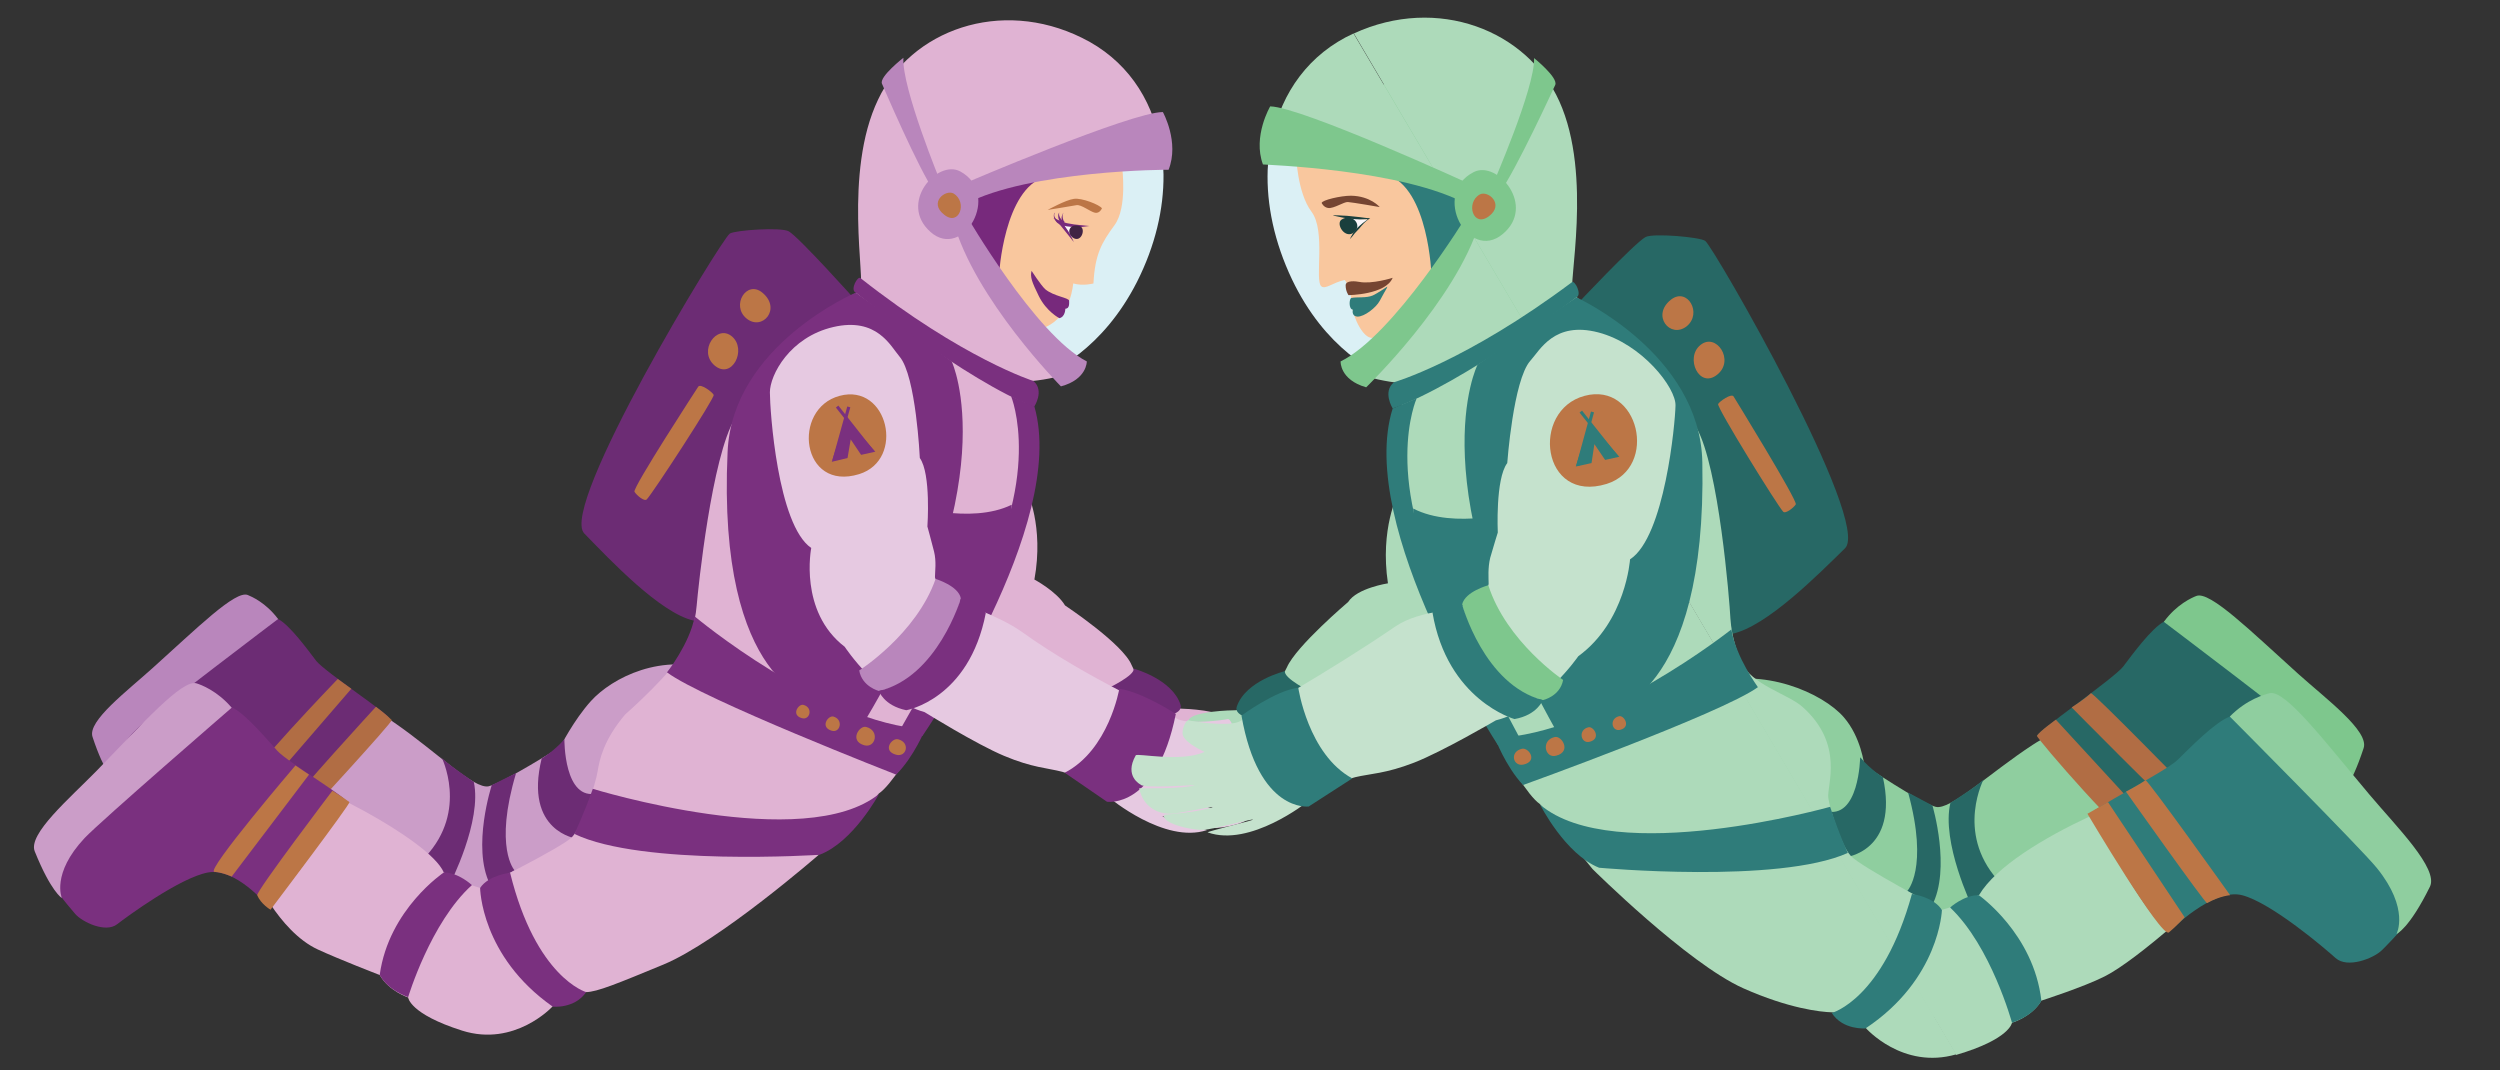 <?xml version="1.0" encoding="utf-8"?>
<!-- Generator: Adobe Illustrator 19.2.0, SVG Export Plug-In . SVG Version: 6.00 Build 0)  -->
<svg version="1.1" id="Layer_1" xmlns="http://www.w3.org/2000/svg" xmlns:xlink="http://www.w3.org/1999/xlink" x="0px" y="0px"
	 width="792px" height="339px" viewBox="0 0 792 339" style="enable-background:new 0 0 792 339;" xml:space="preserve">
<rect x="0" y="0" width="792" height="339" fill="#333333" stroke="none"/>
<style type="text/css">
	.st0{fill:#CB9DC8;}
	.st1{fill:#6C2C74;}
	.st2{fill:#DBF0F5;}
	.st3{fill:#E0B3D3;}
	.st4{fill:#7A307F;}
	.st5{fill:#BC7646;}
	.st6{fill:none;stroke:#B986BC;stroke-miterlimit:10;}
	.st7{fill:#F9C79E;}
	.st8{fill:#77297C;}
	.st9{fill:#FBF7FA;}
	.st10{fill:#412344;}
	.st11{fill:#B986BC;}
	.st12{fill:#B16D44;}
	.st13{fill:#8FCE9F;}
	.st14{fill:#276865;}
	.st15{fill:#ADDABA;}
	.st16{fill:#2F7C7A;}
	.st17{fill:#754532;}
	.st18{fill:#1A3F3D;}
	.st19{display:none;}
	.st20{display:inline;fill:#77297C;}
	.st21{fill:#7EC78D;}
	.st22{fill:#E6C9E1;}
	.st23{fill:none;stroke:#7A307F;stroke-miterlimit:10;}
	.st24{fill:#C5E2CD;}
	.st25{fill:none;stroke:#2F7C7A;stroke-miterlimit:10;}
</style>
<path class="st0" d="M93.2,217.7c0,0,18.6,2.1,31.8,11.3c13.2,9.1,25.1,21.1,29.8,20.1c4.7-1.1,22.7-12.5,22.7-12.5
	s4.2-8.4,9.7-14.5c6.7-7.4,22.7-15.6,39.4-9.5c0,0,9.7-31.6,11-42.3c1.2-10.6,5.2-38.3,11.3-45.6c6.1-7.3,30.1-21.3,32.2-27.1
	s-0.9-36.2,4.3-41.7c5.2-5.5,14.9-33.2,24.3-32.6c9.4,0.6,38.9,5.2,40.2,16.7c1.2,11.6-2.4,39.9-12.2,48.1c-9.7,8.2-24,24.3-24,29.8
	c0,5.5,5.2,7.9,5.2,14c0,6.1-6.1,22.5-5.5,24c0.6,1.5,2.4,3,3.7,10.9c1.2,7.9,1.8,18,2.7,20.4c0.9,2.4,36.8,26.8,34.4,35
	c-2.4,8.2-49.9-28-54.2-25.6c-4.3,2.4-28.6,54.2-37.7,59c-9.1,4.9-40.2,41.4-49.3,42.6c-9.1,1.2-37.1,4.9-42.6,7.9
	c-5.5,3-13.4,9.4-17.6,8.2c-4.3-1.2-50.2-21.6-51.4-26.2c-1.2-4.6-9-46.2-9-46.2L93.2,217.7z"/>
<path class="st1" d="M139.8,239.7c0,0,8.7,17-5,31.7c0,0,5.2,8.7,7.7,8.7c0,0,10.3-20,7.6-32.4C150.2,247.8,139.5,240.5,139.8,239.7
	z"/>
<path class="st1" d="M155.8,248.7c0,0-6.4,19.6-0.6,31.4l7.8-4.4c0,0-6.6-7.1,0.5-30.8L155.8,248.7z"/>
<path class="st1" d="M178.8,234.2c0,0-0.2,19.8,10.5,17.1l-6.5,14.4c0,0-16.9-2.1-11.2-25.4C171.5,240.3,175.3,238.2,178.8,234.2z"
	/>
<path class="st1" d="M271.2,95.3c0,0-17.9-20-21.3-22c-2.4-1.4-17-0.4-18.7,0.7c-2.7,1.8-54.3,86.6-46.1,95s23.9,25.1,34.6,27.6
	C230.6,199.2,271.2,95.3,271.2,95.3z"/>
<path class="st2" d="M347.2,44.3c3.7,0,21.2-7.6,21.4,11c0.1,10.9-2.6,22.5-8.4,34c-5.4,10.6-12,17.8-18.2,22.7
	c-10.6,8.3-22.6,0.6-22.6,0.6l-18.6-52.9L347.2,44.3z"/>
<path class="st3" d="M336.6,115.1c8.5,4.7-14.8,6.1-14.8,6.1s5.1,9.7,5.8,13.4c1.5,8,0.9,17.2-2.3,20.9c0,0,5.5,11.1,2.4,28.1
	c0,0,7.1,3.8,9.7,8.2c0,0,18.4,12.2,21.1,18.9c2.7,6.7,14.3,13.8,15.7,13.8s13.2,0.6,14.6,3.3c1.4,2.7,20.1,16.9,14.5,20.5
	c-5.6,3.7-33.2-1.1-43.2-5c-10-4-56-32.7-56-32.7s-18.1,35.7-25.7,40.8c0,0-13.7,17.3-18.7,18.3c-5,0.9-0.2,1-0.2,1
	s-31.7,27.6-49.4,34.9c-14.3,5.9-21,8.7-24.5,8.7c0,0-7.3,0.5-10.6,4.6c0,0-11.9,12.9-28.6,7.6S129.3,316,129.3,316s-6.1-2-9-7.1
	c0,0-12.9-5-19.6-8.1c-12.6-5.8-20.6-24.3-20.6-24.3l12.2-29.1c2.1-2.2,43.6,18.1,48.3,29c0,0,6.2,3.4,11.5,4.9
	c0,0,25.9-12.8,29.1-16.1c3.2-3.3,7.5-17,8.1-20.7c0.6-3.7,1.8-9.9,8.7-18.1c0,0,15.7-13.8,19-21c1.2-2.5,3.2-7.5,3.7-13.5
	c0.5-5.9,4.8-47.2,12.1-59.3c7.3-12.1,12.8-26.7,31.3-34.7c0,0,6.6-4.3,8.4-6.4c1.8-2.1-5.4-36.9,5.7-60
	C288.5,9.6,316.9-0.8,342.8,12c13.7,6.7,22.1,18.9,24.7,33.4l-67.1,15.7C300.4,61.1,323.1,107.6,336.6,115.1z"/>
<path class="st1" d="M350.7,218.2c0,0,9.1-4.3,8.4-6.4c0,0,12.3,3.3,14.9,11.5c1,3.2-6.7,4.3-10.2,4.3
	C360.3,227.6,350.7,218.2,350.7,218.2z"/>
<path class="st4" d="M185.7,314.3c0,0-15.9-4.5-24.1-37.8c0,0-6.8,0.7-9.5,4.8c0,0,0.2,21.6,23,37.6
	C175,318.9,182,319.7,185.7,314.3"/>
<path class="st4" d="M140.6,276.4c0,0-17.4,11.6-20.3,32.4c0,0,1.7,4.3,9,7.1c0,0,7.1-23.7,20.2-35.5
	C149.5,280.4,145.3,276.4,140.6,276.4z"/>
<path class="st4" d="M187.8,249.9c0,0,67.2,20.7,90.7,1.6c0,0-8.2,15.3-18.9,19.3c0,0-56.2,3.7-77.6-6.6
	C181.9,264.2,184.8,258.4,187.8,249.9z"/>
<path class="st4" d="M271.1,92.7l30.4,21.8c0,0,18.4,38.7-29.2,116.7l-14-9.2c0,0-31.2-4.9-27.8-78.8
	C231.9,109.4,271.1,92.7,271.1,92.7z"/>
<path class="st4" d="M220.1,195.3c0,0,40.5,33.9,73,35.7c0,0-3.5,8.7-9.2,14.4c0,0-61.3-23.9-72.6-32.4
	C211.3,213,218.4,204.1,220.1,195.3z"/>
<path class="st5" d="M254.5,223.3c3.2,0.8,2.1,5-0.5,4.2C250.5,226.5,253,222.9,254.5,223.3z"/>
<path class="st5" d="M263.5,231.5c-3.8-1.1-1.2-4.9,0.5-4.5C267.3,227.9,266.2,232.3,263.5,231.5"/>
<path class="st5" d="M273.8,236.1c-4.9-1.4-1.5-6.4,0.6-5.8C278.8,231.4,277.4,237.1,273.8,236.1"/>
<path class="st5" d="M283.9,239.1c-4.5-1.2-1.4-5.4,0.6-4.9C288.5,235.2,287.2,240,283.9,239.1"/>
<path class="st5" d="M241.5,92.7c6.2,5.1,0,12.3-5,8.2C231.5,96.8,236.5,88.6,241.5,92.7z"/>
<path class="st5" d="M231.9,106.6c4.8,4.1,0,13.8-5.5,9.2C221,111.2,227.1,102.5,231.9,106.6z"/>
<path class="st5" d="M221.2,122.5c0,0-20.9,32.1-20.2,33.3c0.7,1.1,3.1,3.2,3.9,2.4c2-2.1,21.6-32.2,21.2-33.1
	S221.9,121.4,221.2,122.5z"/>
<path class="st6" d="M296.1,159.1"/>
<path class="st4" d="M287.6,159.9c0,0,19.8,6.4,32.9,0c0,0-2,23.5-6.5,34.1c0,0-17.2-1.9-23.9-7.1S287.6,159.9,287.6,159.9z"/>
<path class="st4" d="M285.2,231.1l7,2.1c0,0,46.2-67.1,35.5-104.4l-7.4-3.3c0,0,10.9,25.9-13,66.6L285.2,231.1z"/>
<path class="st7" d="M331.3,103.6c0,0-15.9-10.4-16.6-18.7c0,0,1.4-25.8,10.5-29.6c9.1-3.8,30.3-2.2,30.3-2.2s1.7,12.6-2.4,18.2
	c-4.1,5.6-6.2,9.2-6.7,18.5c0,0-3.2,0.9-6.4,0C339.9,89.8,339.6,99.8,331.3,103.6"/>
<path class="st8" d="M305,67L316.5,87c0,0,1.5-27.1,14.6-31l-23.3,5.6L305,67z"/>
<g id="eye_3_">
	<path class="st5" d="M349.1,66c0,0-0.7,1.7-2.2,1.4c-1.5-0.3-4.4-2.7-5.9-2.4c-1.5,0.3-9.1,1.5-9.1,1.5s5.8-3.2,8.3-3.5
		C342.7,62.6,348.4,64.9,349.1,66z"/>
	<path class="st9" d="M341.9,71.6c1-0.3-2.6,3.6-2.6,3.6c-0.9-2-2.8-4.5-2.8-4.5S339.6,72.3,341.9,71.6z"/>
	<g>
		<path class="st8" d="M340.2,76.7c-0.4-0.5-0.8-1-1.2-1.5l-1.2-1.5l-1.2-1.5c-0.4-0.5-0.8-1-1.2-1.4l-1.7-1.8l2.2,1l0.5,0.2
			l0.5,0.2c0.4,0.1,0.7,0.2,1.1,0.3c0.8,0.1,1.5,0.3,2.3,0.4c1.6,0.2,3.2,0.3,4.8,0.5c-0.8,0.1-1.6,0.2-2.4,0.3
			c-0.8,0.1-1.6,0.1-2.4,0c-0.8,0-1.6-0.1-2.4-0.2c-0.4-0.1-0.8-0.2-1.2-0.3c-0.4-0.1-0.8-0.3-1.2-0.5l0.6-0.8
			c0.5,0.5,0.9,1,1.2,1.5c0.4,0.5,0.7,1.1,1.1,1.6C339.1,74.3,339.7,75.5,340.2,76.7z"/>
	</g>
	<g>
		<path class="st8" d="M336.1,70.8c0,0-0.2-0.2-0.3-0.5c-0.2-0.3-0.4-0.8-0.5-1.2c-0.1-0.5-0.1-1,0-1.3c0.1-0.3,0.3-0.5,0.3-0.5
			c0,0-0.1,0.2-0.1,0.5c0,0.3,0.1,0.7,0.3,1.1c0.2,0.4,0.5,0.7,0.7,0.9c0.2,0.2,0.4,0.3,0.4,0.3L336.1,70.8z"/>
	</g>
	<g>
		<path class="st8" d="M335.8,71.1c0,0-0.1,0-0.2-0.1c-0.1-0.1-0.3-0.2-0.5-0.3c-0.4-0.3-0.8-0.8-1-1.3c-0.3-0.5-0.3-1.2-0.2-1.6
			c0.1-0.2,0.2-0.4,0.3-0.4c0.1-0.1,0.1-0.1,0.1-0.1c0,0-0.2,0.2-0.3,0.6c-0.1,0.4,0.1,0.9,0.4,1.3c0.3,0.4,0.7,0.7,1.1,0.9
			c0.2,0.1,0.3,0.1,0.4,0.1c0.1,0,0.2,0.1,0.2,0.1L335.8,71.1z"/>
	</g>
	<g>
		<path class="st8" d="M337,71.1C337,71.1,337,71.1,337,71.1c-0.1-0.1-0.1-0.1-0.2-0.2c0,0,0,0-0.1-0.1c-0.1-0.1-0.1-0.2-0.2-0.4
			c-0.1-0.3-0.2-0.8-0.2-1.3c0-0.5,0.2-0.9,0.3-1.2c0.1-0.3,0.3-0.5,0.3-0.5s-0.1,0.2-0.2,0.5c-0.1,0.3-0.1,0.8,0,1.2
			c0.1,0.4,0.2,0.8,0.4,1c0.1,0.1,0.2,0.2,0.2,0.3c0,0,0,0,0,0c0,0,0,0-0.1,0c0,0,0,0,0,0L337,71.1z"/>
	</g>
	<path class="st10" d="M342.2,71.7c1.9,0.8,0.3,5.4-2.3,3.6C337.5,73.6,339.1,70.4,342.2,71.7z"/>
</g>
<path class="st8" d="M326.8,85.8c0,0,2.9,4.5,4.3,5.8c2.7,2.3,7.6,2.7,7.6,3.7c0,0.7,0.2,2.5-1.2,2.5c0,0,0,2.6-1.9,3
	c0,0-4.1-2.1-6.5-7C326.9,89.3,326.3,87.8,326.8,85.8z"/>
<path class="st1" d="M123.3,227.6c0,0-22.9,26.3-28,26.3c0,0-9-12.3-17-11.4s-23.9,11.1-26.9,13.1c-3.5,2.4-10-1.4-11.8-3.7
	c-2.4-3.2-7.8-10.8-7.2-11.8c0.6-1,42.7-50.7,55.7-44c3.7,1.9,9.5,9.9,12.1,13.3C102.9,212.8,124,226.8,123.3,227.6z"/>
<path class="st11" d="M29.3,233.4c-1.6-5,10.9-14.4,19.2-21.9c13.8-12.4,26.1-24.6,30-23c1.2,0.5,5.7,2.4,9.6,7.6
	c0,0-39.4,29.8-44.3,34.4c-10.2,9.6-7.6,16.6-7.6,16.6S33.2,245.3,29.3,233.4z"/>
<path class="st12" d="M111.3,218.2l-26.5,30.7c0,0-2.7-1.5-5.4-1.8c-2.8-0.4,27.6-32,27.6-32L111.3,218.2z"/>
<path class="st12" d="M124.1,228.1c0.5,0.5-28.1,31.5-28.1,31.5s-2.9-2.1-3.7-5c-0.3-1.2,26.8-30.7,26.8-30.7
	S122.2,226.2,124.1,228.1z"/>
<path class="st4" d="M109.7,254c0,0-19.6,30.8-25.1,32.8c0,0-9.9-12-18.7-10.4c-8.8,1.6-25.7,14-28.8,16.4
	c-3.7,2.9-11.2-0.8-13.3-3.3c-2.9-3.3-9.4-11.4-8.8-12.6s43.6-59.3,58.5-52.8c4.2,1.9,11.2,10.3,14.4,13.8S110.5,253,109.7,254z"/>
<path class="st0" d="M11,269.7c-2.2-5.5,11.1-16.8,19.7-25.6c14.4-14.8,27.1-29.1,31.6-27.6c1.3,0.4,6.5,2.3,11.1,7.7
	c0,0-41.5,35.9-46.6,41.3c-10.6,11.3-7.2,19-7.2,19S16.2,282.6,11,269.7z"/>
<path class="st5" d="M97.9,245.4l-24.5,32.3c0,0-2.8-1.3-5.5-1.5c-2.9-0.2,25.7-33.7,25.7-33.7L97.9,245.4z"/>
<path class="st5" d="M110.7,254.1c0.5,0.4-25,34.1-25,34.1s-3.1-1.8-4.2-4.6c-0.4-1.2,23.8-33.1,23.8-33.1S108.7,252.6,110.7,254.1z
	"/>
<path class="st11" d="M306,68c0,0,22,38.1,38.3,46.5c0,0,0.1,5.7-8.2,7.9c0,0-27.4-27.7-34.1-52.3L306,68z"/>
<path class="st11" d="M298.1,58c0,0-12.5-30.3-11.9-39.7c0,0-7.7,6-6.8,8.2c0,0,11.6,27.2,16.8,34.5L298.1,58z"/>
<path class="st11" d="M304.2,54.3c13.2,7.2,0.9,28.3-9.4,19.2S296.9,50.4,304.2,54.3z"/>
<path class="st5" d="M302.1,61.3c4.5,2.7,1.8,10.6-3,6.7C294.1,64.1,299.6,59.9,302.1,61.3z"/>
<path class="st11" d="M305.7,64.7l-0.6-6.4c0,0,53.2-22.8,63.3-22.8c0,0,5.3,9.5,1.8,18.3C370.2,53.7,326.1,53.9,305.7,64.7"/>
<path class="st4" d="M271.1,92.7c0,0,35.1,28,56.5,36.2c0,0,3.4-5.1-0.2-8.2c0,0-22.3-7-54.8-32.6C271.7,87.3,269.2,91.9,271.1,92.7
	z"/>
<path class="st13" d="M676.4,225.4c0,0-18.9,1.7-32.5,10.6c-13.6,8.9-26,20.8-30.7,19.6c-4.8-1.2-22.6-13.2-22.6-13.2
	s-1-8.9-6.5-15.2c-6.6-7.6-25.6-16.1-42.7-10.4c0,0-9.1-32.3-10-43.1c-1-10.8-4.3-39-10.2-46.5s-30-22.3-32-28.3s1.8-36.7-3.3-42.3
	s-14.3-34-23.8-33.6c-9.6,0.4-39.6,4.2-41.1,15.9c-1.5,11.7,1.5,40.4,11.1,49s23.7,25.3,23.6,30.8s-5.4,7.9-5.6,14
	c-0.2,6.2,5.6,23,4.9,24.5c-0.7,1.5-2.5,3-4,11c-1.4,8-2.3,18.1-3.3,20.6c-1,2.4-38,26.2-35.7,34.6c2.3,8.4,51.3-27.1,55.5-24.5
	c4.3,2.6,27.6,55.6,36.7,60.8c9.1,5.2,39.6,42.9,48.8,44.4c9.2,1.5,37.5,5.9,43,9.1c5.5,3.2,13.3,9.9,17.7,8.8
	c4.3-1.1,51.4-20.6,52.8-25.2s10.3-46.6,10.3-46.6L676.4,225.4z"/>
<path class="st14" d="M628.6,246.5c0,0-9.2,17,4.2,32.2c0,0-5.5,8.7-8,8.6c0,0-9.9-20.5-6.9-33C617.9,254.4,629,247.3,628.6,246.5z"
	/>
<path class="st14" d="M612.2,255.2c0,0,6,20.1-0.2,31.8l-7.8-4.7c0,0,6.9-7.1,0.3-31.2L612.2,255.2z"/>
<path class="st14" d="M589.3,239.9c0,0-0.3,20.1-11.1,17l6.3,14.7c0,0,17.2-1.7,12-25.4C596.5,246.2,592.8,244,589.3,239.9z"/>
<path class="st14" d="M499.2,96.8c0,0,18.6-19.8,22.1-21.7c2.4-1.3,17.2,0,18.9,1.2c2.7,1.9,52.8,89.1,44.3,97.4
	s-24.8,24.8-35.8,27.1C537.8,203.1,499.2,96.8,499.2,96.8z"/>
<path class="st2" d="M423.6,43.2c-3.7-0.1-21.3-8.3-22,10.6c-0.4,11,2.1,22.9,7.7,34.7c5.2,10.9,11.7,18.4,17.9,23.5
	c10.5,8.6,22.9,1.2,22.9,1.2l20.2-53.2L423.6,43.2z"/>
<path class="st15" d="M428.8,10.6C414.8,17,406,29.2,403,43.8l67.6,17.6c0,0-24.2,46.5-38.1,53.8c-8.7,4.6,14.8,6.6,14.8,6.6
	s-5.5,9.7-6.2,13.4c-1.7,8.1-1.3,17.4,1.8,21.2c0,0-5.8,11.1-3.2,28.4c0,0-9.8,1.5-12.6,5.9c0,0-16.5,14-19.4,20.7
	s-14.8,13.7-16.2,13.6c-1.4,0-13.4,0.3-14.9,3s-20.8,16.6-15.2,20.4c5.6,3.8,33.6-0.2,43.9-4c10.3-3.8,57.5-31.7,57.5-31.7
	s17.4,36.7,25,42l16.7,20.6c0,0,30.1,29.9,47.8,37.8c14.4,6.4,24.4,7.5,28,7.6c0,0,7.4,0.6,10.7,4.9c0,0,11.7,13.4,28.8,8.4"/>
<path class="st15" d="M619.7,334.2c17.1-5,17.7-10.2,17.7-10.2s6.2-1.8,9.3-7c0,0,13.4-4.3,20.1-7.7c10.9-5.5,34.5-27.5,34.5-27.5
	l-11-32.7c-2-2.3-52.6,16.4-63.3,34.4c0,0-6.4,3.3-11.7,4.7c0,0-25.9-13.6-29-17.1c-3.2-3.5-6.6-14.7-7.1-18.4s5.2-16.8-8.1-28.7
	c-4.5-4.1-16.3-7-19.5-14.3c-1.1-2.6-3-7.7-3.4-13.7c-0.3-6-3.7-48-10.7-60.4s-12.3-27.4-30.8-35.9c0,0-6.6-4.6-8.4-6.7
	c-1.8-2.1,6.4-37.2-4.3-60.9c-10.1-22.5-38.6-33.7-65.1-21.5"/>
<path class="st14" d="M415.5,219.3c0,0-9.1-4.5-8.4-6.7c0,0-12.5,3-15.3,11.3c-1.1,3.2,6.7,4.6,10.2,4.7
	C405.6,228.6,415.5,219.3,415.5,219.3z"/>
<path class="st16" d="M580.3,320.9c0,0,16.2-4.2,25.4-37.7c0,0,6.9,0.9,9.5,5.1c0,0-0.7,21.9-24.2,37.5
	C591,325.8,583.8,326.4,580.3,320.9"/>
<path class="st16" d="M626.9,283.6c0,0,17.4,12.2,19.8,33.4c0,0-1.8,4.4-9.3,7c0,0-6.6-24.2-19.6-36.5
	C617.8,287.5,622.2,283.5,626.9,283.6z"/>
<path class="st16" d="M579.8,255.6c0,0-68.6,19.3-91.9-0.7c0,0,7.9,15.7,18.7,20c0,0,56.8,5.2,78.8-4.7
	C585.4,270.2,582.6,264.3,579.8,255.6z"/>
<path class="st16" d="M499.4,94.2l-31.3,21.3c0,0-19.6,38.7,26.6,119l14.4-8.9c0,0,31.7-4.1,30.2-79.1
	C538.7,112.1,499.4,94.2,499.4,94.2z"/>
<path class="st16" d="M548.5,199.4c0,0-41.9,33.3-74.9,34.4c0,0,3.3,8.9,8.9,14.9c0,0,62.7-22.6,74.4-31
	C556.9,217.6,550,208.4,548.5,199.4z"/>
<path class="st5" d="M512.9,226.9c-3.2,0.8-2.3,5,0.4,4.3C516.8,230.3,514.5,226.5,512.9,226.9z"/>
<path class="st5" d="M503.6,235c3.8-1,1.3-5-0.4-4.6C499.8,231.2,500.8,235.7,503.6,235"/>
<path class="st5" d="M493,239.4c5-1.3,1.7-6.5-0.5-5.9C488.1,234.5,489.4,240.4,493,239.4"/>
<path class="st5" d="M482.7,242.2c4.6-1.1,1.6-5.4-0.5-5C478.1,238.1,479.3,243,482.7,242.2"/>
<path class="st5" d="M529.4,94.9c-6.4,5-0.3,12.5,4.9,8.5C539.4,99.3,534.6,90.9,529.4,94.9z"/>
<path class="st5" d="M538.7,109.3c-5,4-0.4,14,5.3,9.4C549.7,114.2,543.7,105.2,538.7,109.3z"/>
<path class="st5" d="M549.2,125.6c0,0,20.4,33.1,19.7,34.2c-0.7,1.1-3.3,3.1-4,2.3c-2-2.2-21.1-33.1-20.6-34.1
	C544.7,127.2,548.5,124.5,549.2,125.6z"/>
<path class="st6" d="M472.3,160.9"/>
<path class="st16" d="M481,161.9c0,0-20.2,6-33.3-0.8c0,0,1.4,23.9,5.8,34.8c0,0,17.4-1.5,24.4-6.6S481,161.9,481,161.9z"/>
<path class="st16" d="M481.6,234.1l-7.1,1.9c0,0-45.1-69.1-33.3-106.6l7.6-3.2c0,0-11.7,25.9,11.5,67.8L481.6,234.1z"/>
<path class="st7" d="M436.6,110c0,0,17.8-17,18.9-25.7c0,0-0.9-27.5-11.4-31.9C433.5,48,410.6,49,410.6,49s0.3,12,4.9,18.1
	c4.6,6.1,0.9,21.8,3.1,23.6c1.3,1.1,3.6-1.2,7.4-2c0,0,2,2.2,2.3,8.2c0.2,3.2,3.9,11.7,7.3,9.9"/>
<path class="st16" d="M465.7,67.2l-12.2,20c0,0-0.9-27.5-14-31.8l23.4,6.3L465.7,67.2z"/>
<g id="eye_1_">
	<path class="st17" d="M418.7,64.3c0,0,0.6,1.4,2.1,1.6c1.8,0.2,5-2,6.2-1.9c1.5,0.1,10.1,1.6,10.1,1.6s-2.9-3.5-9.1-3.6
		C424.7,62,418.8,63.4,418.7,64.3z"/>
	<path class="st9" d="M426.9,69.3c-1,0,2.2,4.3,2.2,4.3c1-2,4.3-4,4.3-4S429.1,69.3,426.9,69.3z"/>
	<g>
		<path class="st18" d="M427.6,75.8c0.3-0.7,0.7-1.3,1.1-2c0.4-0.6,0.9-1.2,1.4-1.7c0.5-0.5,1.1-1,1.7-1.5c0.6-0.4,1.2-0.9,1.8-1.4
			l0.1,0.2c-1,0-1.9,0.1-2.9,0.1c-1,0-1.9-0.1-2.8-0.2c-0.9-0.1-1.9-0.2-2.8-0.4c-0.9-0.2-1.9-0.4-2.8-0.6l0-0.1c1,0,1.9,0,2.9,0.1
			c0.9,0,1.9,0.1,2.8,0.2c0.9,0.1,1.9,0.2,2.8,0.3c0.9,0.1,1.9,0.3,2.8,0.3l0.4,0l-0.3,0.2c-0.6,0.4-1.2,0.9-1.7,1.4
			c-0.5,0.5-1,1.1-1.4,1.6c-0.5,0.5-1,1.1-1.5,1.6C428.6,74.7,428.1,75.3,427.6,75.8L427.6,75.8z"/>
	</g>
	<g class="st19">
		<path class="st20" d="M524.6,158.1c0,0,0,0,0.1,0.1c0,0.1,0.1,0.2,0.2,0.3c0.2,0.2,0.5,0.5,0.9,0.7c0.2,0.1,0.4,0.1,0.6,0.1
			c0.2,0,0.4,0,0.5-0.1c0.3-0.1,0.5-0.3,0.5-0.3c0,0-0.1,0.2-0.4,0.4c-0.1,0.1-0.3,0.2-0.6,0.3c-0.2,0.1-0.5,0.1-0.7,0
			c-0.5-0.1-1-0.3-1.3-0.5c-0.2-0.1-0.3-0.2-0.4-0.3c-0.1-0.1-0.1-0.1-0.1-0.1L524.6,158.1z"/>
	</g>
	<g class="st19">
		<path class="st20" d="M524.5,158.6c0,0,0,0.1,0.1,0.2c0.1,0.1,0.1,0.2,0.2,0.4c0.2,0.3,0.6,0.6,1.1,0.7c0.5,0.2,1,0.2,1.4,0.2
			c0.4,0,0.7-0.1,0.7-0.1s-0.3,0.1-0.7,0.2c-0.4,0.1-1,0.2-1.6,0.2c-0.3,0-0.6-0.1-0.9-0.2c-0.3-0.1-0.5-0.3-0.7-0.4
			c-0.2-0.2-0.3-0.3-0.4-0.4c-0.1-0.1-0.1-0.1-0.1-0.1L524.5,158.6z"/>
	</g>
	<g class="st19">
		<path class="st20" d="M524.1,157.2C524.1,157.2,524.2,157.2,524.1,157.2c0.1,0,0.1,0,0.2,0.1c0.2,0.1,0.3,0.2,0.4,0.3
			c0.3,0.2,0.6,0.5,1,0.7c0.2,0.1,0.4,0.1,0.6,0.2c0.2,0,0.4,0,0.5-0.1c0.3-0.1,0.5-0.3,0.5-0.3c0,0-0.1,0.2-0.4,0.4
			c-0.1,0.1-0.3,0.2-0.6,0.2c-0.2,0-0.5,0-0.7,0c-0.5-0.1-0.9-0.4-1.2-0.5c-0.1-0.1-0.3-0.2-0.3-0.1c0,0-0.1,0-0.1,0c0,0,0,0,0,0
			L524.1,157.2z"/>
	</g>
	<path class="st18" d="M425.1,69.5c-2.2,1.3,1.1,6.6,4,4C431.6,71.3,428.5,67.5,425.1,69.5z"/>
</g>
<path class="st16" d="M439.5,90.8c0,0-3.4,2.3-4.6,2.8c-2.1,0.9-5,0.4-6.8,0.8c-0.7,0.2-0.9,3.6,0.5,3.7c0,0-0.6,2,1.4,2.2
	c2.2,0.1,6-2.9,7.1-5C439.5,90.8,439.3,91.6,439.5,90.8z"/>
<path class="st21" d="M464.7,68.3c0,0-23.2,38-40,46.2c0,0-0.3,5.8,8.1,8.2c0,0,28.4-27.4,35.9-52.1L464.7,68.3z"/>
<path class="st21" d="M486,18.4c0,0,7.7,6.2,6.7,8.5c0,0-12.5,27.3-17.9,34.6l-1.8-3.1C472.9,58.3,486.3,28,486,18.4"/>
<path class="st21" d="M466.9,54.5c-13.6,6.9-1.7,28.6,9.1,19.7S474.4,50.7,466.9,54.5z"/>
<g id="caito_arm_1_">
	<path class="st22" d="M386.5,248.1c0,0,16.3,1.5,16.9,0.3c0,0,5.4-2.4,1.8-9.2c-0.4-0.8-14.2,1.9-21.4-1.6c0,0,5.7-2.3,6.8-4.9
		c0.7-1.6-0.8-5.2-1.7-4.9c-0.9,0.3-12.3,1.8-15.8,0c-2.5-1.3-28.9-12.9-49.2-27.5c-8.1-5.8-19.5-8.5-21.9-11.6
		c-2.1-2.7-5.8-4.3-5.8-5.9c0-1.7,0.5-4.9-0.3-8.1c-0.8-3.2-2.1-7.9-2.1-7.9s1.2-16.7-2.4-21.7c0,0-1.2-26-6.4-32.1
		c-2.9-3.4-7.2-12.6-21-9.4c-13.8,3.2-20.1,15.2-20.1,20.7s2.4,42,13.1,49.3c0,0-4,20.1,10.6,31.3c0,0,11,16.7,25.3,20.7
		c0,0,16.4,10.2,25.3,13.9c8.8,3.7,13.7,3.8,18.3,5c4.6,1.2,14.9,8.2,14.9,8.2s17.5,14.7,30.9,10.3c0.5-0.2-13.6-4-14-4.3
		c-0.6-0.6,12.3,3.3,15.4,3.6c3.7,0.3,13.6-1.9,12.3-4.4c0,0-11.9-1.1-15.5-3c0,0,10,2.1,12,2.5c5.3,0.8,10.2-1.9,11.5-7.6
		C404,249.7,389,249.3,386.5,248.1"/>
	<path class="st11" d="M272.2,212.4c0,0,18.1-11.5,24.2-29c0,0,7.3,2.2,8,6.2c0,0-5.9,25.3-26,29.3
		C278.5,218.9,273.1,217.6,272.2,212.4z"/>
	<path class="st4" d="M287.1,225c0,0,19.9-3.4,25.2-30.8c0,0-4.5-5.7-7.9-4.6c0,0-7.4,25-26,29.3C278.5,218.9,279.9,223.5,287.1,225
		z"/>
	<path class="st4" d="M354.6,218.2c0,0-3.3,19.4-17.3,26.6l13.4,9.2c0,0,15.7,2.4,21.8-27.8C372.5,226.1,361.5,219.1,354.6,218.2z"
		/>
	<path class="st5" d="M266,125.4c15.3-4.1,20.9,20.2,6.2,24.8C253.8,155.9,250.7,129.5,266,125.4z"/>
	<polygon class="st4" points="268.5,145.1 269.5,139.2 272.8,144.1 277.3,143.1 268,132.5 263.5,146.3 	"/>
	<line class="st23" x1="276.3" y1="142.9" x2="265.2" y2="128.8"/>
	<line class="st23" x1="264.2" y1="145.8" x2="268.9" y2="128.9"/>
</g>
<path class="st5" d="M468.8,61.6c-4.6,2.6-2.1,10.7,2.9,6.9S471.4,60.2,468.8,61.6z"/>
<path class="st21" d="M465.1,64.9l0.8-6.5c0,0-53.4-24.5-63.5-24.7c0,0-5.6,9.5-2.3,18.4C400,52.2,444.7,53.5,465.1,64.9"/>
<path class="st24" d="M378.5,248.7c0,0-16.5,1.1-17.1-0.1c0,0-5.4-2.6-1.6-9.3c0.4-0.8,14.3,2.3,21.8-1.1c0,0-5.7-2.5-6.8-5.1
	c-0.7-1.7,0.9-5.2,1.8-4.9c0.9,0.3,12.4,2.1,16,0.4c2.5-1.2,28.5-15.8,49.4-30.1c8.3-5.7,21.1-4.7,23.6-7.7c2.2-2.7,6-4.2,6-5.9
	s-0.3-4.9,0.5-8.2c0.9-3.2,2.4-8,2.4-8s-0.8-17,3-22c0,0,1.9-26.3,7.3-32.4c3.1-3.4,7.6-12.6,21.5-9c13.9,3.6,24.7,17.6,24.5,23.2
	c-0.1,5.5-3.4,41.6-14.4,48.7c0,0-1.3,19.7-16.4,30.7c0,0-11.5,16.7-26.1,20.3c0,0-16.9,9.9-25.9,13.4c-9,3.5-14,3.5-18.6,4.6
	c-4.7,1.1-15.3,7.9-15.3,7.9s-18.1,14.4-31.5,9.6c-0.5-0.2,13.9-3.7,14.3-4c0.6-0.6-12.6,3.1-15.7,3.2c-3.8,0.2-13.7-2.2-12.3-4.8
	c0,0,12.1-0.9,15.7-2.6c0,0-10.2,1.9-12.3,2.2c-5.4,0.7-10.3-2.2-11.4-8C360.8,249.8,375.9,249.9,378.5,248.7"/>
<path class="st21" d="M495.2,215.4c0,0-18-12.1-23.7-30c0,0-7.4,2-8.3,6.1c0,0,5.3,25.8,25.6,30.3
	C488.7,221.8,494.2,220.7,495.2,215.4z"/>
<path class="st16" d="M479.8,227.8c0,0-21.3-5.9-26-33.8c0,0,6-3.7,9.4-2.5c0,0,6.9,25.5,25.6,30.3
	C488.7,221.8,487.1,226.5,479.8,227.8z"/>
<path class="st16" d="M411.3,217.9c0,0,3.1,21.1,17.1,28.7l-13.8,8.9c0,0-15.9,2.1-21.3-28.8C393.3,226.7,404.3,218.6,411.3,217.9z"
	/>
<path class="st16" d="M499.4,94.2c0,0-36.2,27.5-58.2,35.2c0,0-3.3-5.3,0.4-8.3c0,0,22.7-6.5,56.4-31.7
	C498.9,88.7,501.3,93.4,499.4,94.2z"/>
<path class="st17" d="M430.6,89.3c-1-0.2-4.3-0.6-4.3,1.1c0,1.9,0.9,3.1,0.9,3.1s11.8-0.1,14-5.5C441.3,88,434.6,90.1,430.6,89.3z"
	/>
<path class="st5" d="M502,125.4c17.2-4.6,23.5,22.7,7,27.9C488.3,159.7,484.8,130,502,125.4"/>
<path class="st14" d="M645.4,233.1c0,0,24.6,29.7,30.1,29.7c0,0,12.1-17,20.7-16c8.6,1,25.7,11.9,28.9,14.1c3.8,2.6,10.7-1.5,12.7-4
	c2.6-3.4,8.4-11.6,7.7-12.7s-45.9-54.5-59.9-47.3c-4,2.1-10.2,10.6-13,14.3C669.7,214.9,644.6,232.3,645.4,233.1z"/>
<path class="st21" d="M748.8,237c1.8-5.4-11.8-15.5-20.7-23.5c-14.9-13.4-28-26.4-32.3-24.7c-1.3,0.5-6.2,2.6-10.3,8.2
	c0,0,42.4,32,47.7,37c11,10.3,8.2,17.9,8.2,17.9S744.6,249.8,748.8,237z"/>
<path class="st12" d="M651.3,228l29.8,32.4c0,0-2.2,3.3-4.2,5.6c-2,2.3-31.9-32.3-31.6-32.9C646.1,231.7,651.3,228,651.3,228z"/>
<path class="st12" d="M662.4,219.6c0.5-0.5,31.8,31.5,31.8,31.5s-3.1,0.8-6.8,3.6c-0.5,0.4-31.1-30.6-31.1-30.6
	S660.4,221.5,662.4,219.6z"/>
<path class="st16" d="M662.5,257.8c0,0,19,36.1,25,37.1c0,0,13.5-13.7,22.8-11.3c9.3,2.4,26.4,17,29.6,19.9c3.8,3.4,12,0.1,14.6-2.4
	c3.4-3.3,11-11.5,10.5-12.8c-0.5-1.3-42-67-58.5-61.3c-4.7,1.6-12.9,10.1-16.6,13.7C686.3,244.3,661.8,256.8,662.5,257.8z"/>
<path class="st13" d="M769.8,280.9c2.8-5.7-10.5-18.9-19.1-29.1c-14.3-17-26.7-33.4-31.7-32.2c-1.5,0.4-7.2,1.9-12.6,7.4
	c0,0,41.6,41.8,46.6,48c10.5,13,6.2,20.9,6.2,20.9S763.2,294.3,769.8,280.9z"/>
<path class="st5" d="M667.8,254.1l24.3,36.5c0,0-2.7,2.9-5,4.8c-2.4,1.9-25.8-37.6-25.8-37.6L667.8,254.1z"/>
<path class="st5" d="M679.7,247.2c0.6-0.4,26.8,36.4,26.8,36.4s-3.2,0.2-7.3,2.5c-0.5,0.3-25.7-35.3-25.7-35.3
	S677.5,248.7,679.7,247.2z"/>
<polygon class="st16" points="504.2,146.7 505.1,140.7 508.5,145.7 513,144.7 503.6,134 499.2,147.8 "/>
<line class="st25" x1="512" y1="144.5" x2="500.8" y2="130.4"/>
<line class="st25" x1="499.9" y1="147.4" x2="504.5" y2="130.5"/>
</svg>
